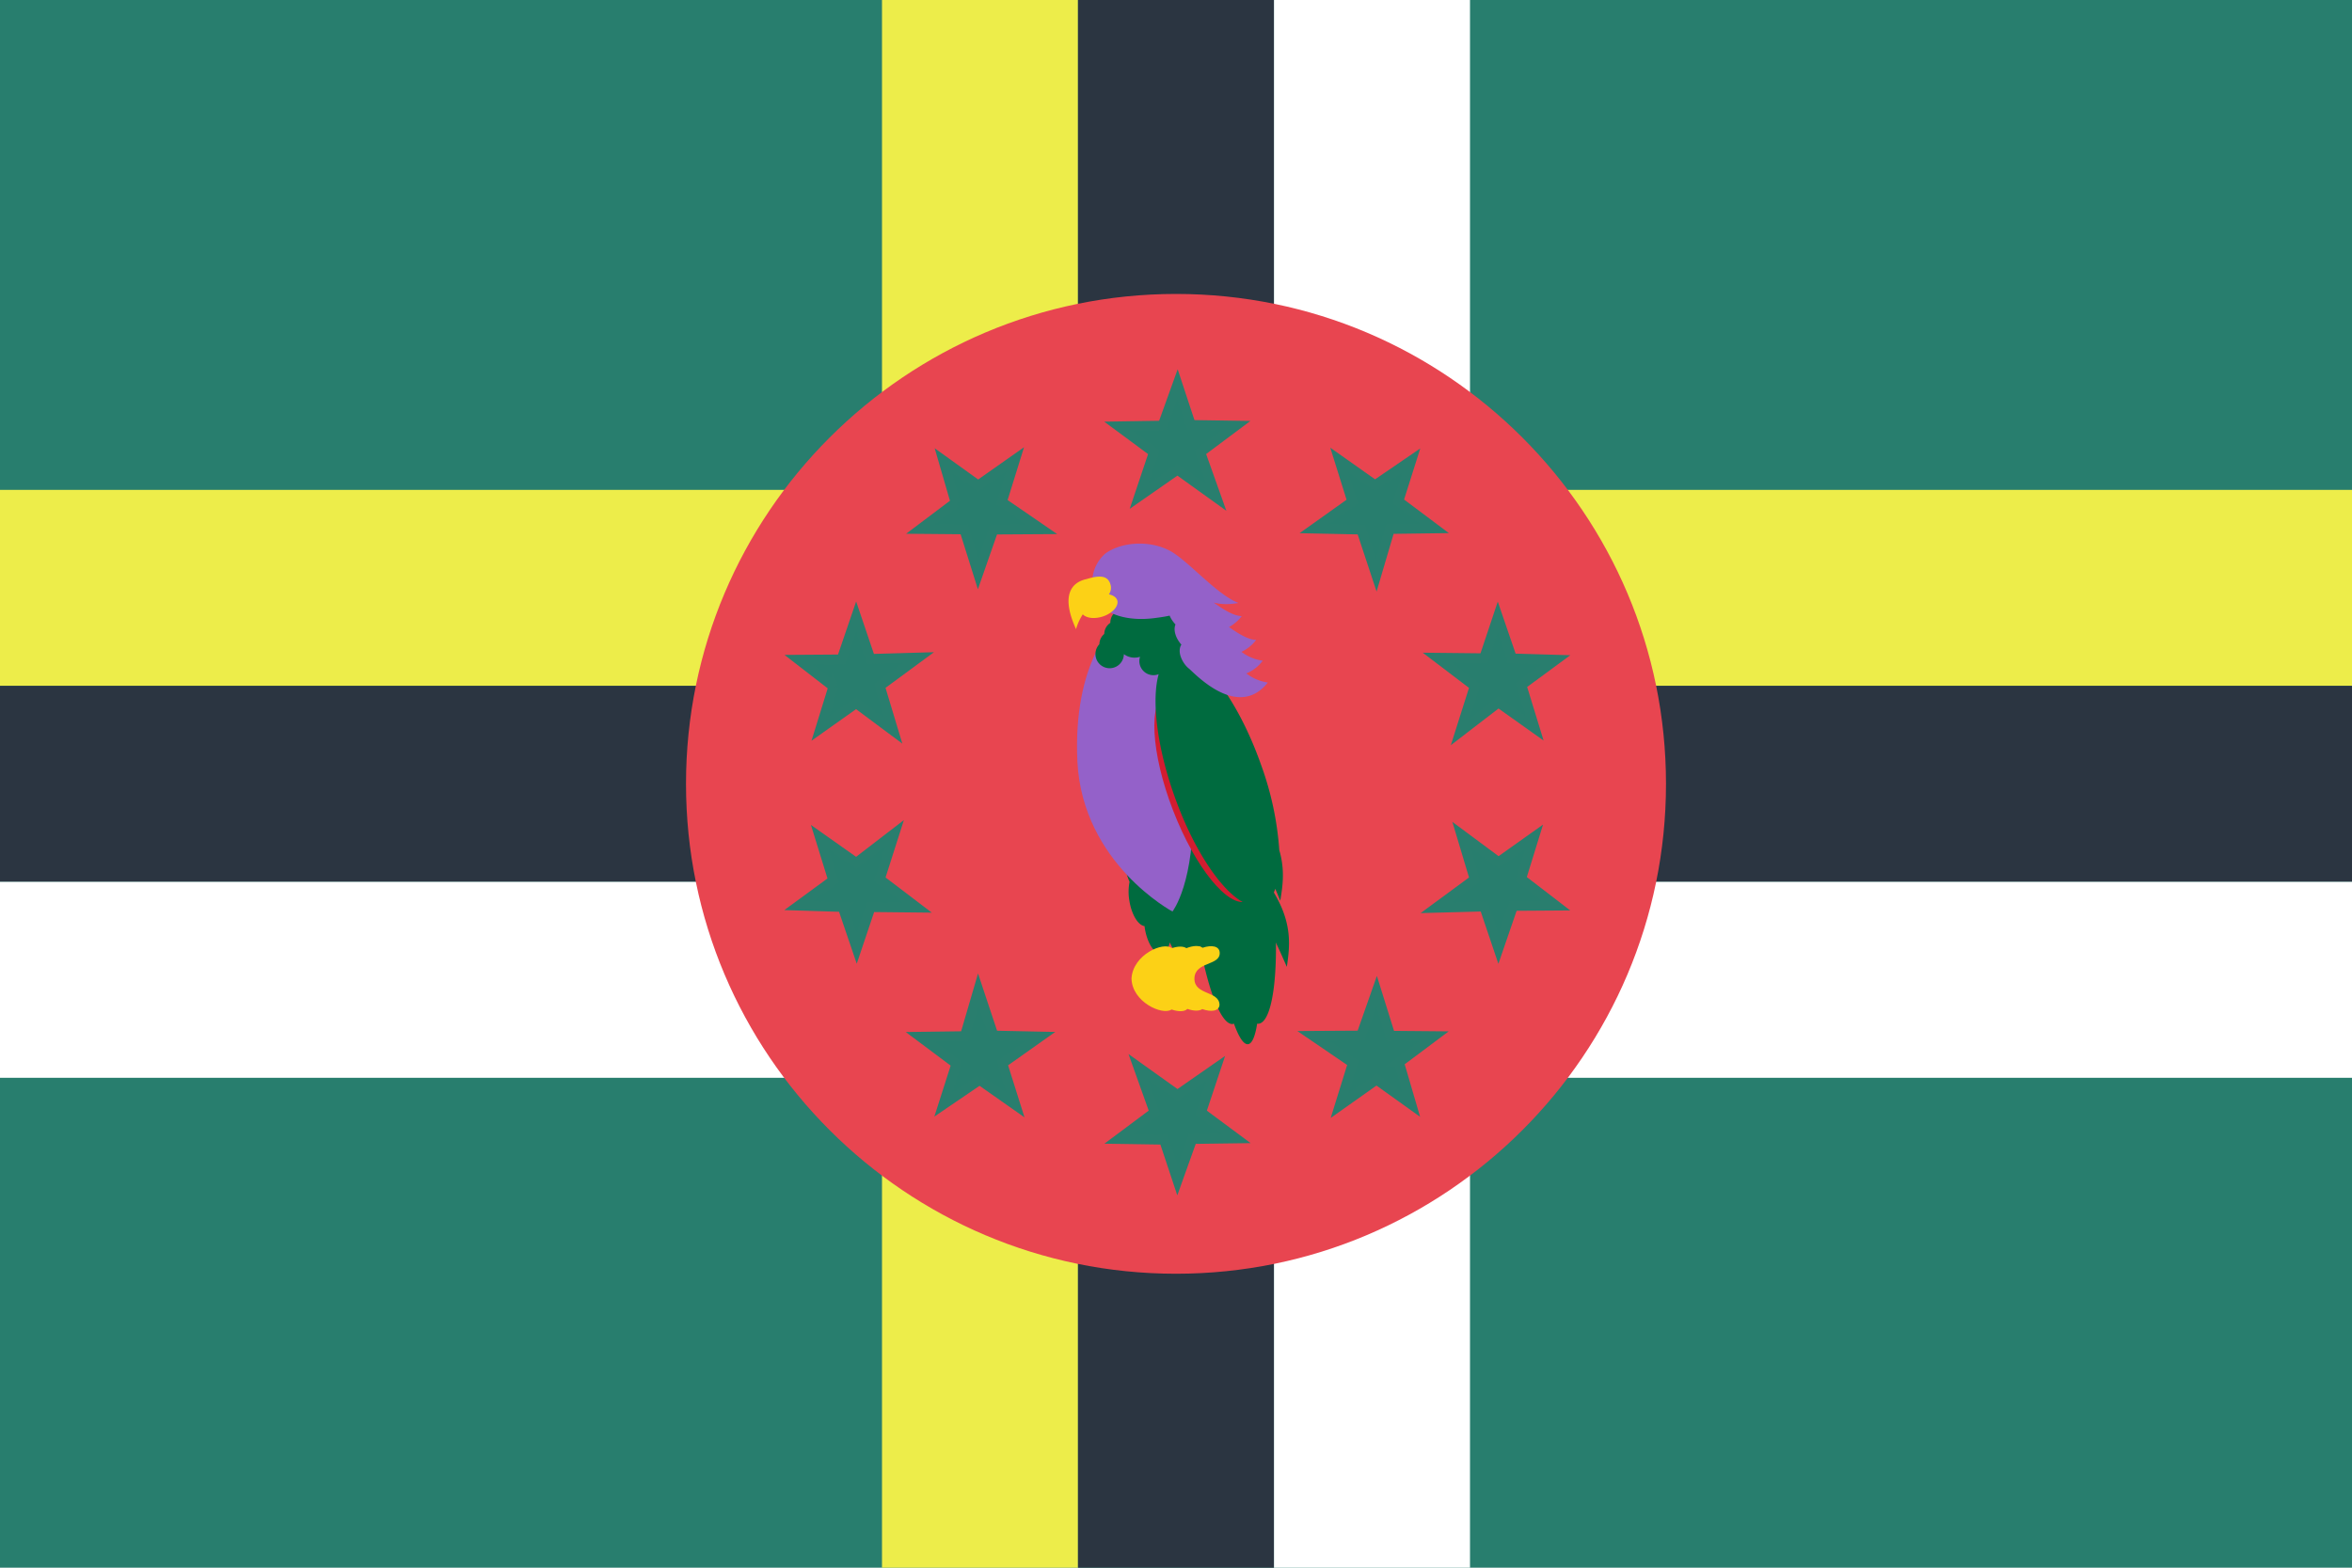 <svg width="24" height="16" viewBox="0 0 24 16" xmlns="http://www.w3.org/2000/svg"><title>flag-dm</title><g fill="none" fill-rule="evenodd"><path fill="#287E6E" d="M0 0h24v16H0z"/><path fill="#EDED4A" d="M0 5h24v2H0z"/><path fill="#2B3541" d="M0 7h24v2H0z"/><path fill="#FFF" d="M0 9h24v2H0z"/><path fill="#EDED4A" d="M9 0h2v16H9z"/><path fill="#2B3541" d="M11 0h2v16h-2z"/><path fill="#FFF" d="M13 0h2v16h-2z"/><path d="M17 8c0 2.761-2.244 5-5 5-2.761 0-5-2.244-5-5 0-2.761 2.244-5 5-5 2.761 0 5 2.244 5 5z" fill="#E84550"/><g stroke-width=".1" stroke="#297E6E" fill="#287E6E"><path d="M11.863 4.344l.152-.422.137.415.46.007-.364.272.165.463-.398-.286-.392.273.151-.45-.358-.265.447-.007zM12.166 11.625l-.151.422-.138-.415-.46-.007.364-.272-.165-.462.399.285.391-.272-.15.45.357.265-.447.006zM14.031 4.953l.37-.253-.132.417.368.276-.454.006-.139.471-.154-.465-.477-.01.386-.275-.133-.425.365.258zM9.996 11.021l-.37.252.133-.416-.369-.276.455-.006.138-.472.155.466.477.01-.387.274.134.425-.366-.257zM15.429 6.72l.448.013-.352.259.135.44-.37-.263-.39.3.148-.467-.38-.289.475.005.141-.422.145.423zM8.598 9.257l-.448-.014.352-.258-.136-.44.371.262.39-.3-.149.467.38.289-.474-.005-.142.422-.144-.423zM15.522 8.97l.355.273-.437.003-.15.436-.145-.43-.491.013.394-.29-.137-.457.38.282.363-.258-.132.427zM8.504 7.007l-.354-.274.437-.003.149-.436.146.431.49-.014-.394.29.138.458-.38-.283-.364.258.132-.427zM14.276 10.843l.126.43-.356-.255-.376.266.135-.435-.406-.277.49-.003.158-.45.141.452.446.004-.358.268zM9.751 5.13l-.125-.43.355.255.377-.265-.135.434.405.278-.49.003-.157.45-.142-.452-.445-.004.357-.269z"/></g><g transform="translate(10.896 5.545)"><path d="M1.034 3.376c.008.013.016.029.023.045a.373.373 0 0 1 .006-.016.614.614 0 0 1-.017-.167c.004-.164.064-.296.133-.294.025 0 .047.018.066.047.002-.42.061-.71.163-.721.019-.002.037.005.056.02.018-.056.04-.088.067-.09.03-.004.061.03.094.092a.078.078 0 0 1 .048-.025c.156-.016.344.56.42 1.288.075.728.01 1.331-.146 1.348h-.015c-.02.129-.052.205-.093.209-.045.005-.094-.072-.144-.21a.057.057 0 0 1-.012.004c-.112.011-.244-.32-.334-.8-.025.05-.059.081-.094.08a.065.065 0 0 1-.03-.009.074.074 0 0 1-.047.03c-.05.007-.102-.048-.137-.134-.014.065-.044.11-.084.116-.071.01-.148-.108-.172-.265a.641.641 0 0 1-.002-.017c-.067-.009-.134-.12-.156-.266a.53.53 0 0 1 .003-.186.614.614 0 0 1-.047-.162c-.025-.162.01-.303.079-.313.049-.008.102.053.137.147.015-.033.036-.054.06-.058.07-.01.146.112.17.275l.005.032z" fill="#006B3F"/><path d="M1.372 4.754c-.031.022-.09.02-.152-.002-.028.03-.092.03-.161.006-.092.064-.405-.076-.409-.318.015-.241.324-.378.412-.308.06-.02.116-.022.148 0 .068-.027.132-.03.165-.004.092-.031.173-.019.175.052.004.133-.253.087-.258.26-.004.174.252.125.256.27-.004.066-.085.076-.176.044z" fill="#FCD116"/><path d="M.488.819s-.44.381-.39 1.413c.055 1.038.97 1.526.97 1.526s.234-.295.207-1.129C1.21 1.41.777.871.777.871L.487.82z" fill="#9461C9"/><ellipse fill="#D41C30" transform="rotate(-21.121 1.54 2.545)" cx="1.411" cy="2.545" rx=".371" ry="1.138"/><path d="M2.102 3.565a.455.455 0 0 0 .015-.039l.051.122c.024-.148.05-.311-.01-.516a3.18 3.18 0 0 0-.187-.874c-.195-.552-.483-.98-.716-1.098a.128.128 0 0 0-.043-.084.123.123 0 0 0 .026-.073c.001-.071-.06-.13-.14-.136A.123.123 0 0 0 1.128.79C1.128.717 1.062.656.977.654A.16.16 0 0 0 .86.702a.148.148 0 0 0-.181.006.147.147 0 0 0-.098-.04.142.142 0 0 0-.147.144.138.138 0 0 0-.062.113.142.142 0 0 0-.05.105.145.145 0 1 0 .25.101.18.18 0 0 0 .165.027.144.144 0 0 0 .19.178c-.073.26-.02.732.158 1.235.22.626.56 1.092.806 1.13.188.254.25.409.344.622.029-.203.062-.435-.132-.758z" fill="#006B3F"/><path d="M1.039.738a.286.286 0 0 0 .06.09c-.028.065.012.154.06.206-.05.077.017.2.08.247.076.068.502.518.802.14a.467.467 0 0 1-.219-.093.393.393 0 0 0 .167-.13.461.461 0 0 1-.217-.09.405.405 0 0 0 .15-.122C1.844.985 1.748.927 1.645.855a.42.42 0 0 0 .13-.112c-.08-.001-.18-.062-.286-.138.07.018.148.022.253.004-.227-.086-.53-.45-.711-.538-.218-.11-.498-.078-.65.035a.387.387 0 0 0-.086.472c.083.15.321.224.607.183C.956.754 1 .747 1.04.738z" fill="#9461C9"/><path d="M.42.521C.46.53.49.548.503.577.525.634.463.71.363.745.276.775.19.765.153.725a.548.548 0 0 0-.069.151C-.069.541.028.4.192.365c.14-.043.225-.037.247.07A.117.117 0 0 1 .42.52z" fill="#FCD116"/></g></g></svg>